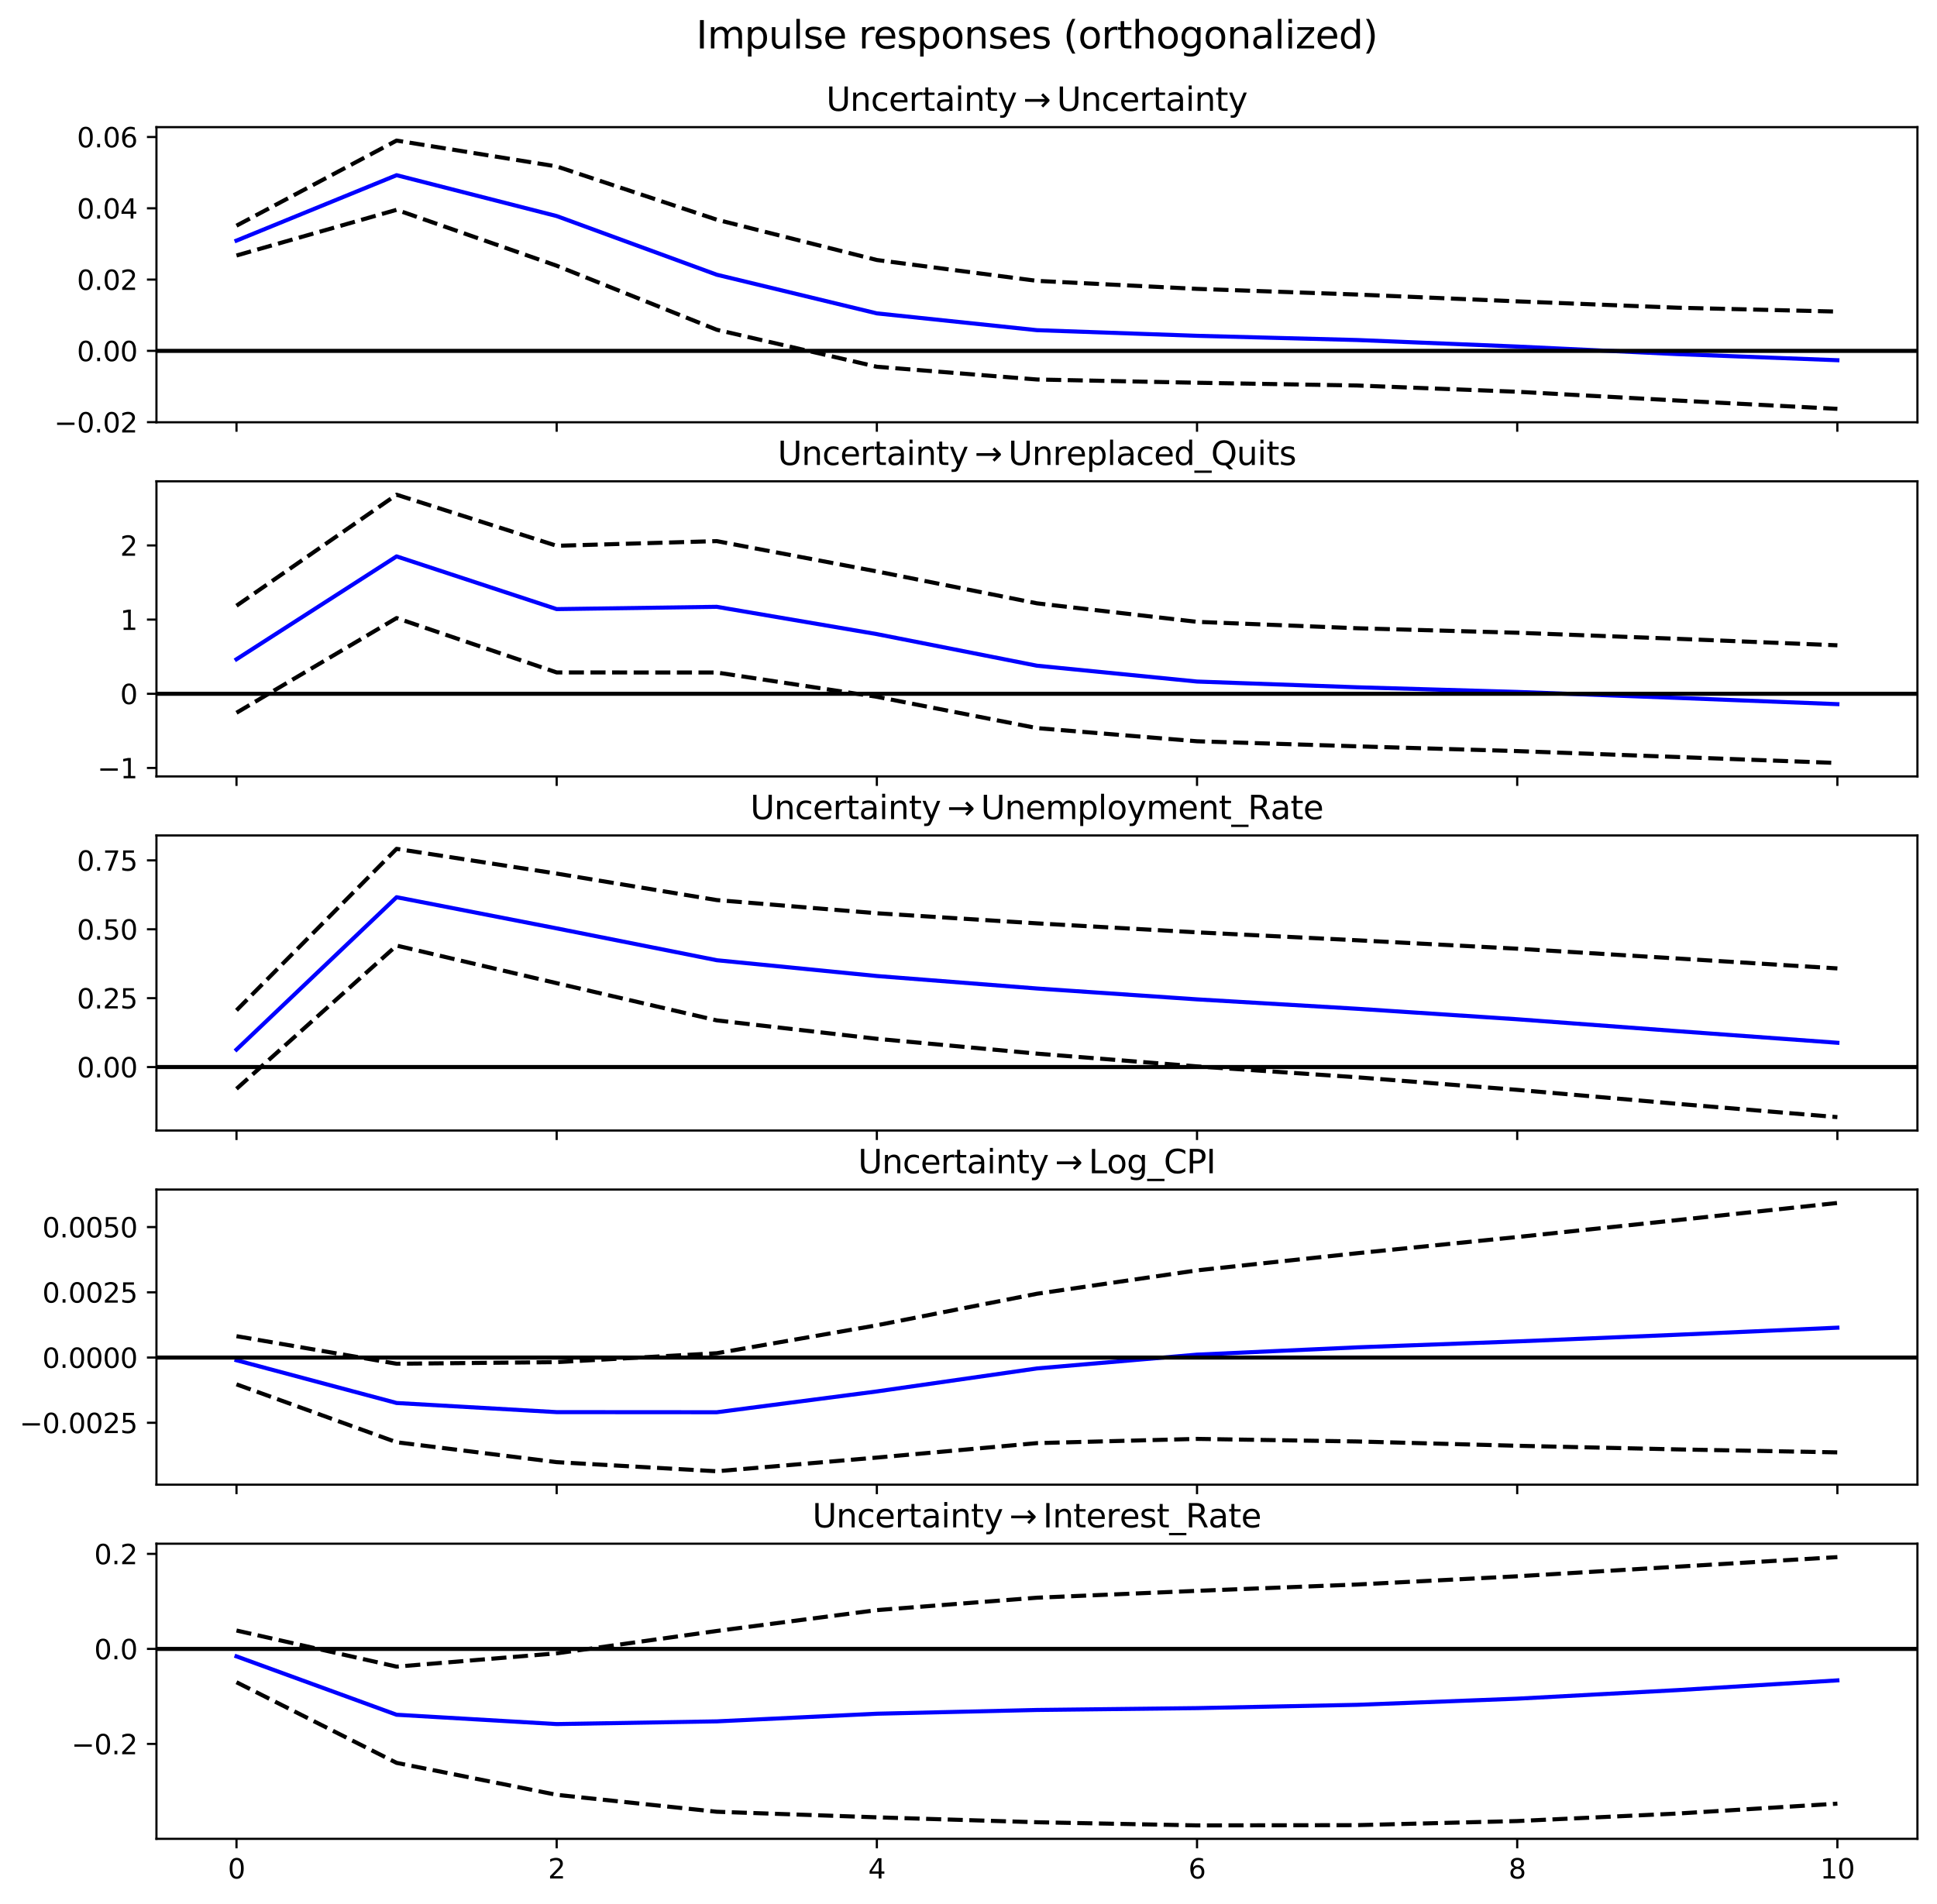 <?xml version="1.0" encoding="utf-8" standalone="no"?>
<!DOCTYPE svg PUBLIC "-//W3C//DTD SVG 1.1//EN"
  "http://www.w3.org/Graphics/SVG/1.1/DTD/svg11.dtd">
<svg xmlns:xlink="http://www.w3.org/1999/xlink" width="712.77pt" height="700.678pt" viewBox="0 0 712.77 700.678" xmlns="http://www.w3.org/2000/svg" version="1.1">
 <defs>
  <style type="text/css">*{stroke-linejoin: round; stroke-linecap: butt}</style>
 </defs>
 <g id="figure_1">
  <g id="patch_1">
   <path d="M 0 700.678 
L 712.77 700.678 
L 712.77 0 
L 0 0 
z
" style="fill: #ffffff"/>
  </g>
  <g id="axes_1">
   <g id="patch_2">
    <path d="M 57.57 155.421 
L 705.57 155.421 
L 705.57 46.8 
L 57.57 46.8 
z
" style="fill: #ffffff"/>
   </g>
   <g id="matplotlib.axis_1">
    <g id="xtick_1">
     <g id="line2d_1">
      <defs>
       <path id="m6af2c21876" d="M 0 0 
L 0 3.5 
" style="stroke: #000000; stroke-width: 0.8"/>
      </defs>
      <g>
       <use xlink:href="#m6af2c21876" x="87.025" y="155.421" style="stroke: #000000; stroke-width: 0.8"/>
      </g>
     </g>
    </g>
    <g id="xtick_2">
     <g id="line2d_2">
      <g>
       <use xlink:href="#m6af2c21876" x="204.843" y="155.421" style="stroke: #000000; stroke-width: 0.8"/>
      </g>
     </g>
    </g>
    <g id="xtick_3">
     <g id="line2d_3">
      <g>
       <use xlink:href="#m6af2c21876" x="322.661" y="155.421" style="stroke: #000000; stroke-width: 0.8"/>
      </g>
     </g>
    </g>
    <g id="xtick_4">
     <g id="line2d_4">
      <g>
       <use xlink:href="#m6af2c21876" x="440.479" y="155.421" style="stroke: #000000; stroke-width: 0.8"/>
      </g>
     </g>
    </g>
    <g id="xtick_5">
     <g id="line2d_5">
      <g>
       <use xlink:href="#m6af2c21876" x="558.298" y="155.421" style="stroke: #000000; stroke-width: 0.8"/>
      </g>
     </g>
    </g>
    <g id="xtick_6">
     <g id="line2d_6">
      <g>
       <use xlink:href="#m6af2c21876" x="676.116" y="155.421" style="stroke: #000000; stroke-width: 0.8"/>
      </g>
     </g>
    </g>
   </g>
   <g id="matplotlib.axis_2">
    <g id="ytick_1">
     <g id="line2d_7">
      <defs>
       <path id="m4b7096306b" d="M 0 0 
L -3.5 0 
" style="stroke: #000000; stroke-width: 0.8"/>
      </defs>
      <g>
       <use xlink:href="#m4b7096306b" x="57.57" y="155.378" style="stroke: #000000; stroke-width: 0.8"/>
      </g>
     </g>
     <g id="text_1">
      <!-- −0.02 -->
      <g transform="translate(19.925 159.177) scale(0.1 -0.1)">
       <defs>
        <path id="DejaVuSans-2212" d="M 678 2272 
L 4684 2272 
L 4684 1741 
L 678 1741 
L 678 2272 
z
" transform="scale(0.016)"/>
        <path id="DejaVuSans-30" d="M 2034 4250 
Q 1547 4250 1301 3770 
Q 1056 3291 1056 2328 
Q 1056 1369 1301 889 
Q 1547 409 2034 409 
Q 2525 409 2770 889 
Q 3016 1369 3016 2328 
Q 3016 3291 2770 3770 
Q 2525 4250 2034 4250 
z
M 2034 4750 
Q 2819 4750 3233 4129 
Q 3647 3509 3647 2328 
Q 3647 1150 3233 529 
Q 2819 -91 2034 -91 
Q 1250 -91 836 529 
Q 422 1150 422 2328 
Q 422 3509 836 4129 
Q 1250 4750 2034 4750 
z
" transform="scale(0.016)"/>
        <path id="DejaVuSans-2e" d="M 684 794 
L 1344 794 
L 1344 0 
L 684 0 
L 684 794 
z
" transform="scale(0.016)"/>
        <path id="DejaVuSans-32" d="M 1228 531 
L 3431 531 
L 3431 0 
L 469 0 
L 469 531 
Q 828 903 1448 1529 
Q 2069 2156 2228 2338 
Q 2531 2678 2651 2914 
Q 2772 3150 2772 3378 
Q 2772 3750 2511 3984 
Q 2250 4219 1831 4219 
Q 1534 4219 1204 4116 
Q 875 4013 500 3803 
L 500 4441 
Q 881 4594 1212 4672 
Q 1544 4750 1819 4750 
Q 2544 4750 2975 4387 
Q 3406 4025 3406 3419 
Q 3406 3131 3298 2873 
Q 3191 2616 2906 2266 
Q 2828 2175 2409 1742 
Q 1991 1309 1228 531 
z
" transform="scale(0.016)"/>
       </defs>
       <use xlink:href="#DejaVuSans-2212"/>
       <use xlink:href="#DejaVuSans-30" transform="translate(83.789 0)"/>
       <use xlink:href="#DejaVuSans-2e" transform="translate(147.412 0)"/>
       <use xlink:href="#DejaVuSans-30" transform="translate(179.199 0)"/>
       <use xlink:href="#DejaVuSans-32" transform="translate(242.822 0)"/>
      </g>
     </g>
    </g>
    <g id="ytick_2">
     <g id="line2d_8">
      <g>
       <use xlink:href="#m4b7096306b" x="57.57" y="129.14" style="stroke: #000000; stroke-width: 0.8"/>
      </g>
     </g>
     <g id="text_2">
      <!-- 0.00 -->
      <g transform="translate(28.305 132.939) scale(0.1 -0.1)">
       <use xlink:href="#DejaVuSans-30"/>
       <use xlink:href="#DejaVuSans-2e" transform="translate(63.623 0)"/>
       <use xlink:href="#DejaVuSans-30" transform="translate(95.41 0)"/>
       <use xlink:href="#DejaVuSans-30" transform="translate(159.033 0)"/>
      </g>
     </g>
    </g>
    <g id="ytick_3">
     <g id="line2d_9">
      <g>
       <use xlink:href="#m4b7096306b" x="57.57" y="102.903" style="stroke: #000000; stroke-width: 0.8"/>
      </g>
     </g>
     <g id="text_3">
      <!-- 0.02 -->
      <g transform="translate(28.305 106.702) scale(0.1 -0.1)">
       <use xlink:href="#DejaVuSans-30"/>
       <use xlink:href="#DejaVuSans-2e" transform="translate(63.623 0)"/>
       <use xlink:href="#DejaVuSans-30" transform="translate(95.41 0)"/>
       <use xlink:href="#DejaVuSans-32" transform="translate(159.033 0)"/>
      </g>
     </g>
    </g>
    <g id="ytick_4">
     <g id="line2d_10">
      <g>
       <use xlink:href="#m4b7096306b" x="57.57" y="76.665" style="stroke: #000000; stroke-width: 0.8"/>
      </g>
     </g>
     <g id="text_4">
      <!-- 0.04 -->
      <g transform="translate(28.305 80.464) scale(0.1 -0.1)">
       <defs>
        <path id="DejaVuSans-34" d="M 2419 4116 
L 825 1625 
L 2419 1625 
L 2419 4116 
z
M 2253 4666 
L 3047 4666 
L 3047 1625 
L 3713 1625 
L 3713 1100 
L 3047 1100 
L 3047 0 
L 2419 0 
L 2419 1100 
L 313 1100 
L 313 1709 
L 2253 4666 
z
" transform="scale(0.016)"/>
       </defs>
       <use xlink:href="#DejaVuSans-30"/>
       <use xlink:href="#DejaVuSans-2e" transform="translate(63.623 0)"/>
       <use xlink:href="#DejaVuSans-30" transform="translate(95.41 0)"/>
       <use xlink:href="#DejaVuSans-34" transform="translate(159.033 0)"/>
      </g>
     </g>
    </g>
    <g id="ytick_5">
     <g id="line2d_11">
      <g>
       <use xlink:href="#m4b7096306b" x="57.57" y="50.427" style="stroke: #000000; stroke-width: 0.8"/>
      </g>
     </g>
     <g id="text_5">
      <!-- 0.06 -->
      <g transform="translate(28.305 54.226) scale(0.1 -0.1)">
       <defs>
        <path id="DejaVuSans-36" d="M 2113 2584 
Q 1688 2584 1439 2293 
Q 1191 2003 1191 1497 
Q 1191 994 1439 701 
Q 1688 409 2113 409 
Q 2538 409 2786 701 
Q 3034 994 3034 1497 
Q 3034 2003 2786 2293 
Q 2538 2584 2113 2584 
z
M 3366 4563 
L 3366 3988 
Q 3128 4100 2886 4159 
Q 2644 4219 2406 4219 
Q 1781 4219 1451 3797 
Q 1122 3375 1075 2522 
Q 1259 2794 1537 2939 
Q 1816 3084 2150 3084 
Q 2853 3084 3261 2657 
Q 3669 2231 3669 1497 
Q 3669 778 3244 343 
Q 2819 -91 2113 -91 
Q 1303 -91 875 529 
Q 447 1150 447 2328 
Q 447 3434 972 4092 
Q 1497 4750 2381 4750 
Q 2619 4750 2861 4703 
Q 3103 4656 3366 4563 
z
" transform="scale(0.016)"/>
       </defs>
       <use xlink:href="#DejaVuSans-30"/>
       <use xlink:href="#DejaVuSans-2e" transform="translate(63.623 0)"/>
       <use xlink:href="#DejaVuSans-30" transform="translate(95.41 0)"/>
       <use xlink:href="#DejaVuSans-36" transform="translate(159.033 0)"/>
      </g>
     </g>
    </g>
   </g>
   <g id="line2d_12">
    <path d="M 87.025 88.555 
L 145.934 64.479 
L 204.843 79.526 
L 263.752 101.113 
L 322.661 115.344 
L 381.57 121.526 
L 440.479 123.6 
L 499.388 125.148 
L 558.298 127.553 
L 617.207 130.335 
L 676.116 132.584 
" clip-path="url(#p3219ab5804)" style="fill: none; stroke: #0000ff; stroke-width: 1.5; stroke-linecap: square"/>
   </g>
   <g id="line2d_13">
    <path d="M 87.025 94.044 
L 145.934 77.221 
L 204.843 97.8 
L 263.752 121.372 
L 322.661 134.989 
L 381.57 139.679 
L 440.479 140.879 
L 499.388 141.888 
L 558.298 144.19 
L 617.207 147.416 
L 676.116 150.483 
" clip-path="url(#p3219ab5804)" style="fill: none; stroke-dasharray: 5.55,2.4; stroke-dashoffset: 0; stroke: #000000; stroke-width: 1.5"/>
   </g>
   <g id="line2d_14">
    <path d="M 87.025 83.065 
L 145.934 51.737 
L 204.843 61.252 
L 263.752 80.853 
L 322.661 95.699 
L 381.57 103.374 
L 440.479 106.321 
L 499.388 108.407 
L 558.298 110.917 
L 617.207 113.254 
L 676.116 114.685 
" clip-path="url(#p3219ab5804)" style="fill: none; stroke-dasharray: 5.55,2.4; stroke-dashoffset: 0; stroke: #000000; stroke-width: 1.5"/>
   </g>
   <g id="line2d_15">
    <path d="M 57.57 129.14 
L 705.57 129.14 
" clip-path="url(#p3219ab5804)" style="fill: none; stroke: #000000; stroke-width: 1.5; stroke-linecap: square"/>
   </g>
   <g id="patch_3">
    <path d="M 57.57 155.421 
L 57.57 46.8 
" style="fill: none; stroke: #000000; stroke-width: 0.8; stroke-linejoin: miter; stroke-linecap: square"/>
   </g>
   <g id="patch_4">
    <path d="M 705.57 155.421 
L 705.57 46.8 
" style="fill: none; stroke: #000000; stroke-width: 0.8; stroke-linejoin: miter; stroke-linecap: square"/>
   </g>
   <g id="patch_5">
    <path d="M 57.57 155.421 
L 705.57 155.421 
" style="fill: none; stroke: #000000; stroke-width: 0.8; stroke-linejoin: miter; stroke-linecap: square"/>
   </g>
   <g id="patch_6">
    <path d="M 57.57 46.8 
L 705.57 46.8 
" style="fill: none; stroke: #000000; stroke-width: 0.8; stroke-linejoin: miter; stroke-linecap: square"/>
   </g>
   <g id="text_6">
    <!-- Uncertainty$\rightarrow$Uncertainty -->
    <g transform="translate(304.05 40.8) scale(0.12 -0.12)">
     <defs>
      <path id="DejaVuSans-55" d="M 556 4666 
L 1191 4666 
L 1191 1831 
Q 1191 1081 1462 751 
Q 1734 422 2344 422 
Q 2950 422 3222 751 
Q 3494 1081 3494 1831 
L 3494 4666 
L 4128 4666 
L 4128 1753 
Q 4128 841 3676 375 
Q 3225 -91 2344 -91 
Q 1459 -91 1007 375 
Q 556 841 556 1753 
L 556 4666 
z
" transform="scale(0.016)"/>
      <path id="DejaVuSans-6e" d="M 3513 2113 
L 3513 0 
L 2938 0 
L 2938 2094 
Q 2938 2591 2744 2837 
Q 2550 3084 2163 3084 
Q 1697 3084 1428 2787 
Q 1159 2491 1159 1978 
L 1159 0 
L 581 0 
L 581 3500 
L 1159 3500 
L 1159 2956 
Q 1366 3272 1645 3428 
Q 1925 3584 2291 3584 
Q 2894 3584 3203 3211 
Q 3513 2838 3513 2113 
z
" transform="scale(0.016)"/>
      <path id="DejaVuSans-63" d="M 3122 3366 
L 3122 2828 
Q 2878 2963 2633 3030 
Q 2388 3097 2138 3097 
Q 1578 3097 1268 2742 
Q 959 2388 959 1747 
Q 959 1106 1268 751 
Q 1578 397 2138 397 
Q 2388 397 2633 464 
Q 2878 531 3122 666 
L 3122 134 
Q 2881 22 2623 -34 
Q 2366 -91 2075 -91 
Q 1284 -91 818 406 
Q 353 903 353 1747 
Q 353 2603 823 3093 
Q 1294 3584 2113 3584 
Q 2378 3584 2631 3529 
Q 2884 3475 3122 3366 
z
" transform="scale(0.016)"/>
      <path id="DejaVuSans-65" d="M 3597 1894 
L 3597 1613 
L 953 1613 
Q 991 1019 1311 708 
Q 1631 397 2203 397 
Q 2534 397 2845 478 
Q 3156 559 3463 722 
L 3463 178 
Q 3153 47 2828 -22 
Q 2503 -91 2169 -91 
Q 1331 -91 842 396 
Q 353 884 353 1716 
Q 353 2575 817 3079 
Q 1281 3584 2069 3584 
Q 2775 3584 3186 3129 
Q 3597 2675 3597 1894 
z
M 3022 2063 
Q 3016 2534 2758 2815 
Q 2500 3097 2075 3097 
Q 1594 3097 1305 2825 
Q 1016 2553 972 2059 
L 3022 2063 
z
" transform="scale(0.016)"/>
      <path id="DejaVuSans-72" d="M 2631 2963 
Q 2534 3019 2420 3045 
Q 2306 3072 2169 3072 
Q 1681 3072 1420 2755 
Q 1159 2438 1159 1844 
L 1159 0 
L 581 0 
L 581 3500 
L 1159 3500 
L 1159 2956 
Q 1341 3275 1631 3429 
Q 1922 3584 2338 3584 
Q 2397 3584 2469 3576 
Q 2541 3569 2628 3553 
L 2631 2963 
z
" transform="scale(0.016)"/>
      <path id="DejaVuSans-74" d="M 1172 4494 
L 1172 3500 
L 2356 3500 
L 2356 3053 
L 1172 3053 
L 1172 1153 
Q 1172 725 1289 603 
Q 1406 481 1766 481 
L 2356 481 
L 2356 0 
L 1766 0 
Q 1100 0 847 248 
Q 594 497 594 1153 
L 594 3053 
L 172 3053 
L 172 3500 
L 594 3500 
L 594 4494 
L 1172 4494 
z
" transform="scale(0.016)"/>
      <path id="DejaVuSans-61" d="M 2194 1759 
Q 1497 1759 1228 1600 
Q 959 1441 959 1056 
Q 959 750 1161 570 
Q 1363 391 1709 391 
Q 2188 391 2477 730 
Q 2766 1069 2766 1631 
L 2766 1759 
L 2194 1759 
z
M 3341 1997 
L 3341 0 
L 2766 0 
L 2766 531 
Q 2569 213 2275 61 
Q 1981 -91 1556 -91 
Q 1019 -91 701 211 
Q 384 513 384 1019 
Q 384 1609 779 1909 
Q 1175 2209 1959 2209 
L 2766 2209 
L 2766 2266 
Q 2766 2663 2505 2880 
Q 2244 3097 1772 3097 
Q 1472 3097 1187 3025 
Q 903 2953 641 2809 
L 641 3341 
Q 956 3463 1253 3523 
Q 1550 3584 1831 3584 
Q 2591 3584 2966 3190 
Q 3341 2797 3341 1997 
z
" transform="scale(0.016)"/>
      <path id="DejaVuSans-69" d="M 603 3500 
L 1178 3500 
L 1178 0 
L 603 0 
L 603 3500 
z
M 603 4863 
L 1178 4863 
L 1178 4134 
L 603 4134 
L 603 4863 
z
" transform="scale(0.016)"/>
      <path id="DejaVuSans-79" d="M 2059 -325 
Q 1816 -950 1584 -1140 
Q 1353 -1331 966 -1331 
L 506 -1331 
L 506 -850 
L 844 -850 
Q 1081 -850 1212 -737 
Q 1344 -625 1503 -206 
L 1606 56 
L 191 3500 
L 800 3500 
L 1894 763 
L 2988 3500 
L 3597 3500 
L 2059 -325 
z
" transform="scale(0.016)"/>
      <path id="DejaVuSans-2192" d="M 5050 2147 
L 5050 1866 
L 3822 638 
L 3447 1013 
L 4175 1741 
L 366 1741 
L 366 2272 
L 4175 2272 
L 3447 3000 
L 3822 3375 
L 5050 2147 
z
" transform="scale(0.016)"/>
     </defs>
     <use xlink:href="#DejaVuSans-55" transform="translate(0 0.016)"/>
     <use xlink:href="#DejaVuSans-6e" transform="translate(73.193 0.016)"/>
     <use xlink:href="#DejaVuSans-63" transform="translate(136.572 0.016)"/>
     <use xlink:href="#DejaVuSans-65" transform="translate(191.553 0.016)"/>
     <use xlink:href="#DejaVuSans-72" transform="translate(253.076 0.016)"/>
     <use xlink:href="#DejaVuSans-74" transform="translate(294.189 0.016)"/>
     <use xlink:href="#DejaVuSans-61" transform="translate(333.398 0.016)"/>
     <use xlink:href="#DejaVuSans-69" transform="translate(394.678 0.016)"/>
     <use xlink:href="#DejaVuSans-6e" transform="translate(422.461 0.016)"/>
     <use xlink:href="#DejaVuSans-74" transform="translate(485.84 0.016)"/>
     <use xlink:href="#DejaVuSans-79" transform="translate(525.049 0.016)"/>
     <use xlink:href="#DejaVuSans-2192" transform="translate(603.711 0.016)"/>
     <use xlink:href="#DejaVuSans-55" transform="translate(706.982 0.016)"/>
     <use xlink:href="#DejaVuSans-6e" transform="translate(780.176 0.016)"/>
     <use xlink:href="#DejaVuSans-63" transform="translate(843.555 0.016)"/>
     <use xlink:href="#DejaVuSans-65" transform="translate(898.535 0.016)"/>
     <use xlink:href="#DejaVuSans-72" transform="translate(960.059 0.016)"/>
     <use xlink:href="#DejaVuSans-74" transform="translate(1001.172 0.016)"/>
     <use xlink:href="#DejaVuSans-61" transform="translate(1040.381 0.016)"/>
     <use xlink:href="#DejaVuSans-69" transform="translate(1101.66 0.016)"/>
     <use xlink:href="#DejaVuSans-6e" transform="translate(1129.443 0.016)"/>
     <use xlink:href="#DejaVuSans-74" transform="translate(1192.822 0.016)"/>
     <use xlink:href="#DejaVuSans-79" transform="translate(1232.031 0.016)"/>
    </g>
   </g>
  </g>
  <g id="axes_2">
   <g id="patch_7">
    <path d="M 57.57 285.766 
L 705.57 285.766 
L 705.57 177.145 
L 57.57 177.145 
z
" style="fill: #ffffff"/>
   </g>
   <g id="matplotlib.axis_3">
    <g id="xtick_7">
     <g id="line2d_16">
      <g>
       <use xlink:href="#m6af2c21876" x="87.025" y="285.766" style="stroke: #000000; stroke-width: 0.8"/>
      </g>
     </g>
    </g>
    <g id="xtick_8">
     <g id="line2d_17">
      <g>
       <use xlink:href="#m6af2c21876" x="204.843" y="285.766" style="stroke: #000000; stroke-width: 0.8"/>
      </g>
     </g>
    </g>
    <g id="xtick_9">
     <g id="line2d_18">
      <g>
       <use xlink:href="#m6af2c21876" x="322.661" y="285.766" style="stroke: #000000; stroke-width: 0.8"/>
      </g>
     </g>
    </g>
    <g id="xtick_10">
     <g id="line2d_19">
      <g>
       <use xlink:href="#m6af2c21876" x="440.479" y="285.766" style="stroke: #000000; stroke-width: 0.8"/>
      </g>
     </g>
    </g>
    <g id="xtick_11">
     <g id="line2d_20">
      <g>
       <use xlink:href="#m6af2c21876" x="558.298" y="285.766" style="stroke: #000000; stroke-width: 0.8"/>
      </g>
     </g>
    </g>
    <g id="xtick_12">
     <g id="line2d_21">
      <g>
       <use xlink:href="#m6af2c21876" x="676.116" y="285.766" style="stroke: #000000; stroke-width: 0.8"/>
      </g>
     </g>
    </g>
   </g>
   <g id="matplotlib.axis_4">
    <g id="ytick_6">
     <g id="line2d_22">
      <g>
       <use xlink:href="#m4b7096306b" x="57.57" y="282.652" style="stroke: #000000; stroke-width: 0.8"/>
      </g>
     </g>
     <g id="text_7">
      <!-- −1 -->
      <g transform="translate(35.828 286.452) scale(0.1 -0.1)">
       <defs>
        <path id="DejaVuSans-31" d="M 794 531 
L 1825 531 
L 1825 4091 
L 703 3866 
L 703 4441 
L 1819 4666 
L 2450 4666 
L 2450 531 
L 3481 531 
L 3481 0 
L 794 0 
L 794 531 
z
" transform="scale(0.016)"/>
       </defs>
       <use xlink:href="#DejaVuSans-2212"/>
       <use xlink:href="#DejaVuSans-31" transform="translate(83.789 0)"/>
      </g>
     </g>
    </g>
    <g id="ytick_7">
     <g id="line2d_23">
      <g>
       <use xlink:href="#m4b7096306b" x="57.57" y="255.354" style="stroke: #000000; stroke-width: 0.8"/>
      </g>
     </g>
     <g id="text_8">
      <!-- 0 -->
      <g transform="translate(44.208 259.153) scale(0.1 -0.1)">
       <use xlink:href="#DejaVuSans-30"/>
      </g>
     </g>
    </g>
    <g id="ytick_8">
     <g id="line2d_24">
      <g>
       <use xlink:href="#m4b7096306b" x="57.57" y="228.056" style="stroke: #000000; stroke-width: 0.8"/>
      </g>
     </g>
     <g id="text_9">
      <!-- 1 -->
      <g transform="translate(44.208 231.855) scale(0.1 -0.1)">
       <use xlink:href="#DejaVuSans-31"/>
      </g>
     </g>
    </g>
    <g id="ytick_9">
     <g id="line2d_25">
      <g>
       <use xlink:href="#m4b7096306b" x="57.57" y="200.758" style="stroke: #000000; stroke-width: 0.8"/>
      </g>
     </g>
     <g id="text_10">
      <!-- 2 -->
      <g transform="translate(44.208 204.557) scale(0.1 -0.1)">
       <use xlink:href="#DejaVuSans-32"/>
      </g>
     </g>
    </g>
   </g>
   <g id="line2d_26">
    <path d="M 87.025 242.65 
L 145.934 204.785 
L 204.843 224.192 
L 263.752 223.347 
L 322.661 233.394 
L 381.57 245.025 
L 440.479 250.853 
L 499.388 252.964 
L 558.298 254.67 
L 617.207 256.871 
L 676.116 259.171 
" clip-path="url(#p8b8067c16f)" style="fill: none; stroke: #0000ff; stroke-width: 1.5; stroke-linecap: square"/>
   </g>
   <g id="line2d_27">
    <path d="M 87.025 262.35 
L 145.934 227.487 
L 204.843 247.499 
L 263.752 247.528 
L 322.661 256.468 
L 381.57 267.987 
L 440.479 272.832 
L 499.388 274.695 
L 558.298 276.448 
L 617.207 278.624 
L 676.116 280.828 
" clip-path="url(#p8b8067c16f)" style="fill: none; stroke-dasharray: 5.55,2.4; stroke-dashoffset: 0; stroke: #000000; stroke-width: 1.5"/>
   </g>
   <g id="line2d_28">
    <path d="M 87.025 222.949 
L 145.934 182.082 
L 204.843 200.886 
L 263.752 199.166 
L 322.661 210.32 
L 381.57 222.062 
L 440.479 228.874 
L 499.388 231.233 
L 558.298 232.891 
L 617.207 235.118 
L 676.116 237.513 
" clip-path="url(#p8b8067c16f)" style="fill: none; stroke-dasharray: 5.55,2.4; stroke-dashoffset: 0; stroke: #000000; stroke-width: 1.5"/>
   </g>
   <g id="line2d_29">
    <path d="M 57.57 255.354 
L 705.57 255.354 
" clip-path="url(#p8b8067c16f)" style="fill: none; stroke: #000000; stroke-width: 1.5; stroke-linecap: square"/>
   </g>
   <g id="patch_8">
    <path d="M 57.57 285.766 
L 57.57 177.145 
" style="fill: none; stroke: #000000; stroke-width: 0.8; stroke-linejoin: miter; stroke-linecap: square"/>
   </g>
   <g id="patch_9">
    <path d="M 705.57 285.766 
L 705.57 177.145 
" style="fill: none; stroke: #000000; stroke-width: 0.8; stroke-linejoin: miter; stroke-linecap: square"/>
   </g>
   <g id="patch_10">
    <path d="M 57.57 285.766 
L 705.57 285.766 
" style="fill: none; stroke: #000000; stroke-width: 0.8; stroke-linejoin: miter; stroke-linecap: square"/>
   </g>
   <g id="patch_11">
    <path d="M 57.57 177.145 
L 705.57 177.145 
" style="fill: none; stroke: #000000; stroke-width: 0.8; stroke-linejoin: miter; stroke-linecap: square"/>
   </g>
   <g id="text_11">
    <!-- Uncertainty$\rightarrow$Unreplaced_Quits -->
    <g transform="translate(286.17 171.145) scale(0.12 -0.12)">
     <defs>
      <path id="DejaVuSans-70" d="M 1159 525 
L 1159 -1331 
L 581 -1331 
L 581 3500 
L 1159 3500 
L 1159 2969 
Q 1341 3281 1617 3432 
Q 1894 3584 2278 3584 
Q 2916 3584 3314 3078 
Q 3713 2572 3713 1747 
Q 3713 922 3314 415 
Q 2916 -91 2278 -91 
Q 1894 -91 1617 61 
Q 1341 213 1159 525 
z
M 3116 1747 
Q 3116 2381 2855 2742 
Q 2594 3103 2138 3103 
Q 1681 3103 1420 2742 
Q 1159 2381 1159 1747 
Q 1159 1113 1420 752 
Q 1681 391 2138 391 
Q 2594 391 2855 752 
Q 3116 1113 3116 1747 
z
" transform="scale(0.016)"/>
      <path id="DejaVuSans-6c" d="M 603 4863 
L 1178 4863 
L 1178 0 
L 603 0 
L 603 4863 
z
" transform="scale(0.016)"/>
      <path id="DejaVuSans-64" d="M 2906 2969 
L 2906 4863 
L 3481 4863 
L 3481 0 
L 2906 0 
L 2906 525 
Q 2725 213 2448 61 
Q 2172 -91 1784 -91 
Q 1150 -91 751 415 
Q 353 922 353 1747 
Q 353 2572 751 3078 
Q 1150 3584 1784 3584 
Q 2172 3584 2448 3432 
Q 2725 3281 2906 2969 
z
M 947 1747 
Q 947 1113 1208 752 
Q 1469 391 1925 391 
Q 2381 391 2643 752 
Q 2906 1113 2906 1747 
Q 2906 2381 2643 2742 
Q 2381 3103 1925 3103 
Q 1469 3103 1208 2742 
Q 947 2381 947 1747 
z
" transform="scale(0.016)"/>
      <path id="DejaVuSans-5f" d="M 3263 -1063 
L 3263 -1509 
L -63 -1509 
L -63 -1063 
L 3263 -1063 
z
" transform="scale(0.016)"/>
      <path id="DejaVuSans-51" d="M 2522 4238 
Q 1834 4238 1429 3725 
Q 1025 3213 1025 2328 
Q 1025 1447 1429 934 
Q 1834 422 2522 422 
Q 3209 422 3611 934 
Q 4013 1447 4013 2328 
Q 4013 3213 3611 3725 
Q 3209 4238 2522 4238 
z
M 3406 84 
L 4238 -825 
L 3475 -825 
L 2784 -78 
Q 2681 -84 2626 -87 
Q 2572 -91 2522 -91 
Q 1538 -91 948 567 
Q 359 1225 359 2328 
Q 359 3434 948 4092 
Q 1538 4750 2522 4750 
Q 3503 4750 4090 4092 
Q 4678 3434 4678 2328 
Q 4678 1516 4351 937 
Q 4025 359 3406 84 
z
" transform="scale(0.016)"/>
      <path id="DejaVuSans-75" d="M 544 1381 
L 544 3500 
L 1119 3500 
L 1119 1403 
Q 1119 906 1312 657 
Q 1506 409 1894 409 
Q 2359 409 2629 706 
Q 2900 1003 2900 1516 
L 2900 3500 
L 3475 3500 
L 3475 0 
L 2900 0 
L 2900 538 
Q 2691 219 2414 64 
Q 2138 -91 1772 -91 
Q 1169 -91 856 284 
Q 544 659 544 1381 
z
M 1991 3584 
L 1991 3584 
z
" transform="scale(0.016)"/>
      <path id="DejaVuSans-73" d="M 2834 3397 
L 2834 2853 
Q 2591 2978 2328 3040 
Q 2066 3103 1784 3103 
Q 1356 3103 1142 2972 
Q 928 2841 928 2578 
Q 928 2378 1081 2264 
Q 1234 2150 1697 2047 
L 1894 2003 
Q 2506 1872 2764 1633 
Q 3022 1394 3022 966 
Q 3022 478 2636 193 
Q 2250 -91 1575 -91 
Q 1294 -91 989 -36 
Q 684 19 347 128 
L 347 722 
Q 666 556 975 473 
Q 1284 391 1588 391 
Q 1994 391 2212 530 
Q 2431 669 2431 922 
Q 2431 1156 2273 1281 
Q 2116 1406 1581 1522 
L 1381 1569 
Q 847 1681 609 1914 
Q 372 2147 372 2553 
Q 372 3047 722 3315 
Q 1072 3584 1716 3584 
Q 2034 3584 2315 3537 
Q 2597 3491 2834 3397 
z
" transform="scale(0.016)"/>
     </defs>
     <use xlink:href="#DejaVuSans-55" transform="translate(0 0.016)"/>
     <use xlink:href="#DejaVuSans-6e" transform="translate(73.193 0.016)"/>
     <use xlink:href="#DejaVuSans-63" transform="translate(136.572 0.016)"/>
     <use xlink:href="#DejaVuSans-65" transform="translate(191.553 0.016)"/>
     <use xlink:href="#DejaVuSans-72" transform="translate(253.076 0.016)"/>
     <use xlink:href="#DejaVuSans-74" transform="translate(294.189 0.016)"/>
     <use xlink:href="#DejaVuSans-61" transform="translate(333.398 0.016)"/>
     <use xlink:href="#DejaVuSans-69" transform="translate(394.678 0.016)"/>
     <use xlink:href="#DejaVuSans-6e" transform="translate(422.461 0.016)"/>
     <use xlink:href="#DejaVuSans-74" transform="translate(485.84 0.016)"/>
     <use xlink:href="#DejaVuSans-79" transform="translate(525.049 0.016)"/>
     <use xlink:href="#DejaVuSans-2192" transform="translate(603.711 0.016)"/>
     <use xlink:href="#DejaVuSans-55" transform="translate(706.982 0.016)"/>
     <use xlink:href="#DejaVuSans-6e" transform="translate(780.176 0.016)"/>
     <use xlink:href="#DejaVuSans-72" transform="translate(843.555 0.016)"/>
     <use xlink:href="#DejaVuSans-65" transform="translate(884.668 0.016)"/>
     <use xlink:href="#DejaVuSans-70" transform="translate(946.191 0.016)"/>
     <use xlink:href="#DejaVuSans-6c" transform="translate(1009.668 0.016)"/>
     <use xlink:href="#DejaVuSans-61" transform="translate(1037.451 0.016)"/>
     <use xlink:href="#DejaVuSans-63" transform="translate(1098.73 0.016)"/>
     <use xlink:href="#DejaVuSans-65" transform="translate(1153.711 0.016)"/>
     <use xlink:href="#DejaVuSans-64" transform="translate(1215.234 0.016)"/>
     <use xlink:href="#DejaVuSans-5f" transform="translate(1278.711 0.016)"/>
     <use xlink:href="#DejaVuSans-51" transform="translate(1328.711 0.016)"/>
     <use xlink:href="#DejaVuSans-75" transform="translate(1407.422 0.016)"/>
     <use xlink:href="#DejaVuSans-69" transform="translate(1470.801 0.016)"/>
     <use xlink:href="#DejaVuSans-74" transform="translate(1498.584 0.016)"/>
     <use xlink:href="#DejaVuSans-73" transform="translate(1537.793 0.016)"/>
    </g>
   </g>
  </g>
  <g id="axes_3">
   <g id="patch_12">
    <path d="M 57.57 416.11 
L 705.57 416.11 
L 705.57 307.49 
L 57.57 307.49 
z
" style="fill: #ffffff"/>
   </g>
   <g id="matplotlib.axis_5">
    <g id="xtick_13">
     <g id="line2d_30">
      <g>
       <use xlink:href="#m6af2c21876" x="87.025" y="416.11" style="stroke: #000000; stroke-width: 0.8"/>
      </g>
     </g>
    </g>
    <g id="xtick_14">
     <g id="line2d_31">
      <g>
       <use xlink:href="#m6af2c21876" x="204.843" y="416.11" style="stroke: #000000; stroke-width: 0.8"/>
      </g>
     </g>
    </g>
    <g id="xtick_15">
     <g id="line2d_32">
      <g>
       <use xlink:href="#m6af2c21876" x="322.661" y="416.11" style="stroke: #000000; stroke-width: 0.8"/>
      </g>
     </g>
    </g>
    <g id="xtick_16">
     <g id="line2d_33">
      <g>
       <use xlink:href="#m6af2c21876" x="440.479" y="416.11" style="stroke: #000000; stroke-width: 0.8"/>
      </g>
     </g>
    </g>
    <g id="xtick_17">
     <g id="line2d_34">
      <g>
       <use xlink:href="#m6af2c21876" x="558.298" y="416.11" style="stroke: #000000; stroke-width: 0.8"/>
      </g>
     </g>
    </g>
    <g id="xtick_18">
     <g id="line2d_35">
      <g>
       <use xlink:href="#m6af2c21876" x="676.116" y="416.11" style="stroke: #000000; stroke-width: 0.8"/>
      </g>
     </g>
    </g>
   </g>
   <g id="matplotlib.axis_6">
    <g id="ytick_10">
     <g id="line2d_36">
      <g>
       <use xlink:href="#m4b7096306b" x="57.57" y="392.74" style="stroke: #000000; stroke-width: 0.8"/>
      </g>
     </g>
     <g id="text_12">
      <!-- 0.00 -->
      <g transform="translate(28.305 396.539) scale(0.1 -0.1)">
       <use xlink:href="#DejaVuSans-30"/>
       <use xlink:href="#DejaVuSans-2e" transform="translate(63.623 0)"/>
       <use xlink:href="#DejaVuSans-30" transform="translate(95.41 0)"/>
       <use xlink:href="#DejaVuSans-30" transform="translate(159.033 0)"/>
      </g>
     </g>
    </g>
    <g id="ytick_11">
     <g id="line2d_37">
      <g>
       <use xlink:href="#m4b7096306b" x="57.57" y="367.383" style="stroke: #000000; stroke-width: 0.8"/>
      </g>
     </g>
     <g id="text_13">
      <!-- 0.25 -->
      <g transform="translate(28.305 371.182) scale(0.1 -0.1)">
       <defs>
        <path id="DejaVuSans-35" d="M 691 4666 
L 3169 4666 
L 3169 4134 
L 1269 4134 
L 1269 2991 
Q 1406 3038 1543 3061 
Q 1681 3084 1819 3084 
Q 2600 3084 3056 2656 
Q 3513 2228 3513 1497 
Q 3513 744 3044 326 
Q 2575 -91 1722 -91 
Q 1428 -91 1123 -41 
Q 819 9 494 109 
L 494 744 
Q 775 591 1075 516 
Q 1375 441 1709 441 
Q 2250 441 2565 725 
Q 2881 1009 2881 1497 
Q 2881 1984 2565 2268 
Q 2250 2553 1709 2553 
Q 1456 2553 1204 2497 
Q 953 2441 691 2322 
L 691 4666 
z
" transform="scale(0.016)"/>
       </defs>
       <use xlink:href="#DejaVuSans-30"/>
       <use xlink:href="#DejaVuSans-2e" transform="translate(63.623 0)"/>
       <use xlink:href="#DejaVuSans-32" transform="translate(95.41 0)"/>
       <use xlink:href="#DejaVuSans-35" transform="translate(159.033 0)"/>
      </g>
     </g>
    </g>
    <g id="ytick_12">
     <g id="line2d_38">
      <g>
       <use xlink:href="#m4b7096306b" x="57.57" y="342.026" style="stroke: #000000; stroke-width: 0.8"/>
      </g>
     </g>
     <g id="text_14">
      <!-- 0.50 -->
      <g transform="translate(28.305 345.825) scale(0.1 -0.1)">
       <use xlink:href="#DejaVuSans-30"/>
       <use xlink:href="#DejaVuSans-2e" transform="translate(63.623 0)"/>
       <use xlink:href="#DejaVuSans-35" transform="translate(95.41 0)"/>
       <use xlink:href="#DejaVuSans-30" transform="translate(159.033 0)"/>
      </g>
     </g>
    </g>
    <g id="ytick_13">
     <g id="line2d_39">
      <g>
       <use xlink:href="#m4b7096306b" x="57.57" y="316.669" style="stroke: #000000; stroke-width: 0.8"/>
      </g>
     </g>
     <g id="text_15">
      <!-- 0.75 -->
      <g transform="translate(28.305 320.468) scale(0.1 -0.1)">
       <defs>
        <path id="DejaVuSans-37" d="M 525 4666 
L 3525 4666 
L 3525 4397 
L 1831 0 
L 1172 0 
L 2766 4134 
L 525 4134 
L 525 4666 
z
" transform="scale(0.016)"/>
       </defs>
       <use xlink:href="#DejaVuSans-30"/>
       <use xlink:href="#DejaVuSans-2e" transform="translate(63.623 0)"/>
       <use xlink:href="#DejaVuSans-37" transform="translate(95.41 0)"/>
       <use xlink:href="#DejaVuSans-35" transform="translate(159.033 0)"/>
      </g>
     </g>
    </g>
   </g>
   <g id="line2d_40">
    <path d="M 87.025 386.314 
L 145.934 330.23 
L 204.843 341.702 
L 263.752 353.426 
L 322.661 359.239 
L 381.57 363.83 
L 440.479 367.83 
L 499.388 371.293 
L 558.298 375.155 
L 617.207 379.527 
L 676.116 383.807 
" clip-path="url(#pc8d047721c)" style="fill: none; stroke: #0000ff; stroke-width: 1.5; stroke-linecap: square"/>
   </g>
   <g id="line2d_41">
    <path d="M 87.025 400.766 
L 145.934 348.032 
L 204.843 361.871 
L 263.752 375.568 
L 322.661 382.346 
L 381.57 387.806 
L 440.479 392.498 
L 499.388 396.507 
L 558.298 401.131 
L 617.207 406.276 
L 676.116 411.173 
" clip-path="url(#pc8d047721c)" style="fill: none; stroke-dasharray: 5.55,2.4; stroke-dashoffset: 0; stroke: #000000; stroke-width: 1.5"/>
   </g>
   <g id="line2d_42">
    <path d="M 87.025 371.862 
L 145.934 312.427 
L 204.843 321.534 
L 263.752 331.284 
L 322.661 336.133 
L 381.57 339.854 
L 440.479 343.161 
L 499.388 346.079 
L 558.298 349.18 
L 617.207 352.779 
L 676.116 356.44 
" clip-path="url(#pc8d047721c)" style="fill: none; stroke-dasharray: 5.55,2.4; stroke-dashoffset: 0; stroke: #000000; stroke-width: 1.5"/>
   </g>
   <g id="line2d_43">
    <path d="M 57.57 392.74 
L 705.57 392.74 
" clip-path="url(#pc8d047721c)" style="fill: none; stroke: #000000; stroke-width: 1.5; stroke-linecap: square"/>
   </g>
   <g id="patch_13">
    <path d="M 57.57 416.11 
L 57.57 307.49 
" style="fill: none; stroke: #000000; stroke-width: 0.8; stroke-linejoin: miter; stroke-linecap: square"/>
   </g>
   <g id="patch_14">
    <path d="M 705.57 416.11 
L 705.57 307.49 
" style="fill: none; stroke: #000000; stroke-width: 0.8; stroke-linejoin: miter; stroke-linecap: square"/>
   </g>
   <g id="patch_15">
    <path d="M 57.57 416.11 
L 705.57 416.11 
" style="fill: none; stroke: #000000; stroke-width: 0.8; stroke-linejoin: miter; stroke-linecap: square"/>
   </g>
   <g id="patch_16">
    <path d="M 57.57 307.49 
L 705.57 307.49 
" style="fill: none; stroke: #000000; stroke-width: 0.8; stroke-linejoin: miter; stroke-linecap: square"/>
   </g>
   <g id="text_16">
    <!-- Uncertainty$\rightarrow$Unemployment_Rate -->
    <g transform="translate(276.09 301.49) scale(0.12 -0.12)">
     <defs>
      <path id="DejaVuSans-6d" d="M 3328 2828 
Q 3544 3216 3844 3400 
Q 4144 3584 4550 3584 
Q 5097 3584 5394 3201 
Q 5691 2819 5691 2113 
L 5691 0 
L 5113 0 
L 5113 2094 
Q 5113 2597 4934 2840 
Q 4756 3084 4391 3084 
Q 3944 3084 3684 2787 
Q 3425 2491 3425 1978 
L 3425 0 
L 2847 0 
L 2847 2094 
Q 2847 2600 2669 2842 
Q 2491 3084 2119 3084 
Q 1678 3084 1418 2786 
Q 1159 2488 1159 1978 
L 1159 0 
L 581 0 
L 581 3500 
L 1159 3500 
L 1159 2956 
Q 1356 3278 1631 3431 
Q 1906 3584 2284 3584 
Q 2666 3584 2933 3390 
Q 3200 3197 3328 2828 
z
" transform="scale(0.016)"/>
      <path id="DejaVuSans-6f" d="M 1959 3097 
Q 1497 3097 1228 2736 
Q 959 2375 959 1747 
Q 959 1119 1226 758 
Q 1494 397 1959 397 
Q 2419 397 2687 759 
Q 2956 1122 2956 1747 
Q 2956 2369 2687 2733 
Q 2419 3097 1959 3097 
z
M 1959 3584 
Q 2709 3584 3137 3096 
Q 3566 2609 3566 1747 
Q 3566 888 3137 398 
Q 2709 -91 1959 -91 
Q 1206 -91 779 398 
Q 353 888 353 1747 
Q 353 2609 779 3096 
Q 1206 3584 1959 3584 
z
" transform="scale(0.016)"/>
      <path id="DejaVuSans-52" d="M 2841 2188 
Q 3044 2119 3236 1894 
Q 3428 1669 3622 1275 
L 4263 0 
L 3584 0 
L 2988 1197 
Q 2756 1666 2539 1819 
Q 2322 1972 1947 1972 
L 1259 1972 
L 1259 0 
L 628 0 
L 628 4666 
L 2053 4666 
Q 2853 4666 3247 4331 
Q 3641 3997 3641 3322 
Q 3641 2881 3436 2590 
Q 3231 2300 2841 2188 
z
M 1259 4147 
L 1259 2491 
L 2053 2491 
Q 2509 2491 2742 2702 
Q 2975 2913 2975 3322 
Q 2975 3731 2742 3939 
Q 2509 4147 2053 4147 
L 1259 4147 
z
" transform="scale(0.016)"/>
     </defs>
     <use xlink:href="#DejaVuSans-55" transform="translate(0 0.016)"/>
     <use xlink:href="#DejaVuSans-6e" transform="translate(73.193 0.016)"/>
     <use xlink:href="#DejaVuSans-63" transform="translate(136.572 0.016)"/>
     <use xlink:href="#DejaVuSans-65" transform="translate(191.553 0.016)"/>
     <use xlink:href="#DejaVuSans-72" transform="translate(253.076 0.016)"/>
     <use xlink:href="#DejaVuSans-74" transform="translate(294.189 0.016)"/>
     <use xlink:href="#DejaVuSans-61" transform="translate(333.398 0.016)"/>
     <use xlink:href="#DejaVuSans-69" transform="translate(394.678 0.016)"/>
     <use xlink:href="#DejaVuSans-6e" transform="translate(422.461 0.016)"/>
     <use xlink:href="#DejaVuSans-74" transform="translate(485.84 0.016)"/>
     <use xlink:href="#DejaVuSans-79" transform="translate(525.049 0.016)"/>
     <use xlink:href="#DejaVuSans-2192" transform="translate(603.711 0.016)"/>
     <use xlink:href="#DejaVuSans-55" transform="translate(706.982 0.016)"/>
     <use xlink:href="#DejaVuSans-6e" transform="translate(780.176 0.016)"/>
     <use xlink:href="#DejaVuSans-65" transform="translate(843.555 0.016)"/>
     <use xlink:href="#DejaVuSans-6d" transform="translate(905.078 0.016)"/>
     <use xlink:href="#DejaVuSans-70" transform="translate(1002.49 0.016)"/>
     <use xlink:href="#DejaVuSans-6c" transform="translate(1065.967 0.016)"/>
     <use xlink:href="#DejaVuSans-6f" transform="translate(1093.75 0.016)"/>
     <use xlink:href="#DejaVuSans-79" transform="translate(1154.932 0.016)"/>
     <use xlink:href="#DejaVuSans-6d" transform="translate(1214.111 0.016)"/>
     <use xlink:href="#DejaVuSans-65" transform="translate(1311.523 0.016)"/>
     <use xlink:href="#DejaVuSans-6e" transform="translate(1373.047 0.016)"/>
     <use xlink:href="#DejaVuSans-74" transform="translate(1436.426 0.016)"/>
     <use xlink:href="#DejaVuSans-5f" transform="translate(1475.635 0.016)"/>
     <use xlink:href="#DejaVuSans-52" transform="translate(1525.635 0.016)"/>
     <use xlink:href="#DejaVuSans-61" transform="translate(1595.117 0.016)"/>
     <use xlink:href="#DejaVuSans-74" transform="translate(1656.396 0.016)"/>
     <use xlink:href="#DejaVuSans-65" transform="translate(1695.605 0.016)"/>
    </g>
   </g>
  </g>
  <g id="axes_4">
   <g id="patch_17">
    <path d="M 57.57 546.455 
L 705.57 546.455 
L 705.57 437.834 
L 57.57 437.834 
z
" style="fill: #ffffff"/>
   </g>
   <g id="matplotlib.axis_7">
    <g id="xtick_19">
     <g id="line2d_44">
      <g>
       <use xlink:href="#m6af2c21876" x="87.025" y="546.455" style="stroke: #000000; stroke-width: 0.8"/>
      </g>
     </g>
    </g>
    <g id="xtick_20">
     <g id="line2d_45">
      <g>
       <use xlink:href="#m6af2c21876" x="204.843" y="546.455" style="stroke: #000000; stroke-width: 0.8"/>
      </g>
     </g>
    </g>
    <g id="xtick_21">
     <g id="line2d_46">
      <g>
       <use xlink:href="#m6af2c21876" x="322.661" y="546.455" style="stroke: #000000; stroke-width: 0.8"/>
      </g>
     </g>
    </g>
    <g id="xtick_22">
     <g id="line2d_47">
      <g>
       <use xlink:href="#m6af2c21876" x="440.479" y="546.455" style="stroke: #000000; stroke-width: 0.8"/>
      </g>
     </g>
    </g>
    <g id="xtick_23">
     <g id="line2d_48">
      <g>
       <use xlink:href="#m6af2c21876" x="558.298" y="546.455" style="stroke: #000000; stroke-width: 0.8"/>
      </g>
     </g>
    </g>
    <g id="xtick_24">
     <g id="line2d_49">
      <g>
       <use xlink:href="#m6af2c21876" x="676.116" y="546.455" style="stroke: #000000; stroke-width: 0.8"/>
      </g>
     </g>
    </g>
   </g>
   <g id="matplotlib.axis_8">
    <g id="ytick_14">
     <g id="line2d_50">
      <g>
       <use xlink:href="#m4b7096306b" x="57.57" y="523.677" style="stroke: #000000; stroke-width: 0.8"/>
      </g>
     </g>
     <g id="text_17">
      <!-- −0.0025 -->
      <g transform="translate(7.2 527.476) scale(0.1 -0.1)">
       <use xlink:href="#DejaVuSans-2212"/>
       <use xlink:href="#DejaVuSans-30" transform="translate(83.789 0)"/>
       <use xlink:href="#DejaVuSans-2e" transform="translate(147.412 0)"/>
       <use xlink:href="#DejaVuSans-30" transform="translate(179.199 0)"/>
       <use xlink:href="#DejaVuSans-30" transform="translate(242.822 0)"/>
       <use xlink:href="#DejaVuSans-32" transform="translate(306.445 0)"/>
       <use xlink:href="#DejaVuSans-35" transform="translate(370.068 0)"/>
      </g>
     </g>
    </g>
    <g id="ytick_15">
     <g id="line2d_51">
      <g>
       <use xlink:href="#m4b7096306b" x="57.57" y="499.665" style="stroke: #000000; stroke-width: 0.8"/>
      </g>
     </g>
     <g id="text_18">
      <!-- 0.0000 -->
      <g transform="translate(15.58 503.464) scale(0.1 -0.1)">
       <use xlink:href="#DejaVuSans-30"/>
       <use xlink:href="#DejaVuSans-2e" transform="translate(63.623 0)"/>
       <use xlink:href="#DejaVuSans-30" transform="translate(95.41 0)"/>
       <use xlink:href="#DejaVuSans-30" transform="translate(159.033 0)"/>
       <use xlink:href="#DejaVuSans-30" transform="translate(222.656 0)"/>
       <use xlink:href="#DejaVuSans-30" transform="translate(286.279 0)"/>
      </g>
     </g>
    </g>
    <g id="ytick_16">
     <g id="line2d_52">
      <g>
       <use xlink:href="#m4b7096306b" x="57.57" y="475.652" style="stroke: #000000; stroke-width: 0.8"/>
      </g>
     </g>
     <g id="text_19">
      <!-- 0.0025 -->
      <g transform="translate(15.58 479.451) scale(0.1 -0.1)">
       <use xlink:href="#DejaVuSans-30"/>
       <use xlink:href="#DejaVuSans-2e" transform="translate(63.623 0)"/>
       <use xlink:href="#DejaVuSans-30" transform="translate(95.41 0)"/>
       <use xlink:href="#DejaVuSans-30" transform="translate(159.033 0)"/>
       <use xlink:href="#DejaVuSans-32" transform="translate(222.656 0)"/>
       <use xlink:href="#DejaVuSans-35" transform="translate(286.279 0)"/>
      </g>
     </g>
    </g>
    <g id="ytick_17">
     <g id="line2d_53">
      <g>
       <use xlink:href="#m4b7096306b" x="57.57" y="451.64" style="stroke: #000000; stroke-width: 0.8"/>
      </g>
     </g>
     <g id="text_20">
      <!-- 0.0050 -->
      <g transform="translate(15.58 455.439) scale(0.1 -0.1)">
       <use xlink:href="#DejaVuSans-30"/>
       <use xlink:href="#DejaVuSans-2e" transform="translate(63.623 0)"/>
       <use xlink:href="#DejaVuSans-30" transform="translate(95.41 0)"/>
       <use xlink:href="#DejaVuSans-30" transform="translate(159.033 0)"/>
       <use xlink:href="#DejaVuSans-35" transform="translate(222.656 0)"/>
       <use xlink:href="#DejaVuSans-30" transform="translate(286.279 0)"/>
      </g>
     </g>
    </g>
   </g>
   <g id="line2d_54">
    <path d="M 87.025 500.661 
L 145.934 516.393 
L 204.843 519.758 
L 263.752 519.798 
L 322.661 512.135 
L 381.57 503.674 
L 440.479 498.594 
L 499.388 495.911 
L 558.298 493.72 
L 617.207 491.272 
L 676.116 488.67 
" clip-path="url(#p54425f3229)" style="fill: none; stroke: #0000ff; stroke-width: 1.5; stroke-linecap: square"/>
   </g>
   <g id="line2d_55">
    <path d="M 87.025 509.527 
L 145.934 530.84 
L 204.843 538.164 
L 263.752 541.518 
L 322.661 536.485 
L 381.57 531.16 
L 440.479 529.606 
L 499.388 530.554 
L 558.298 532.135 
L 617.207 533.468 
L 676.116 534.568 
" clip-path="url(#p54425f3229)" style="fill: none; stroke-dasharray: 5.55,2.4; stroke-dashoffset: 0; stroke: #000000; stroke-width: 1.5"/>
   </g>
   <g id="line2d_56">
    <path d="M 87.025 491.795 
L 145.934 501.947 
L 204.843 501.352 
L 263.752 498.078 
L 322.661 487.785 
L 381.57 476.187 
L 440.479 467.582 
L 499.388 461.268 
L 558.298 455.305 
L 617.207 449.077 
L 676.116 442.772 
" clip-path="url(#p54425f3229)" style="fill: none; stroke-dasharray: 5.55,2.4; stroke-dashoffset: 0; stroke: #000000; stroke-width: 1.5"/>
   </g>
   <g id="line2d_57">
    <path d="M 57.57 499.665 
L 705.57 499.665 
" clip-path="url(#p54425f3229)" style="fill: none; stroke: #000000; stroke-width: 1.5; stroke-linecap: square"/>
   </g>
   <g id="patch_18">
    <path d="M 57.57 546.455 
L 57.57 437.834 
" style="fill: none; stroke: #000000; stroke-width: 0.8; stroke-linejoin: miter; stroke-linecap: square"/>
   </g>
   <g id="patch_19">
    <path d="M 705.57 546.455 
L 705.57 437.834 
" style="fill: none; stroke: #000000; stroke-width: 0.8; stroke-linejoin: miter; stroke-linecap: square"/>
   </g>
   <g id="patch_20">
    <path d="M 57.57 546.455 
L 705.57 546.455 
" style="fill: none; stroke: #000000; stroke-width: 0.8; stroke-linejoin: miter; stroke-linecap: square"/>
   </g>
   <g id="patch_21">
    <path d="M 57.57 437.834 
L 705.57 437.834 
" style="fill: none; stroke: #000000; stroke-width: 0.8; stroke-linejoin: miter; stroke-linecap: square"/>
   </g>
   <g id="text_21">
    <!-- Uncertainty$\rightarrow$Log_CPI -->
    <g transform="translate(315.75 431.834) scale(0.12 -0.12)">
     <defs>
      <path id="DejaVuSans-4c" d="M 628 4666 
L 1259 4666 
L 1259 531 
L 3531 531 
L 3531 0 
L 628 0 
L 628 4666 
z
" transform="scale(0.016)"/>
      <path id="DejaVuSans-67" d="M 2906 1791 
Q 2906 2416 2648 2759 
Q 2391 3103 1925 3103 
Q 1463 3103 1205 2759 
Q 947 2416 947 1791 
Q 947 1169 1205 825 
Q 1463 481 1925 481 
Q 2391 481 2648 825 
Q 2906 1169 2906 1791 
z
M 3481 434 
Q 3481 -459 3084 -895 
Q 2688 -1331 1869 -1331 
Q 1566 -1331 1297 -1286 
Q 1028 -1241 775 -1147 
L 775 -588 
Q 1028 -725 1275 -790 
Q 1522 -856 1778 -856 
Q 2344 -856 2625 -561 
Q 2906 -266 2906 331 
L 2906 616 
Q 2728 306 2450 153 
Q 2172 0 1784 0 
Q 1141 0 747 490 
Q 353 981 353 1791 
Q 353 2603 747 3093 
Q 1141 3584 1784 3584 
Q 2172 3584 2450 3431 
Q 2728 3278 2906 2969 
L 2906 3500 
L 3481 3500 
L 3481 434 
z
" transform="scale(0.016)"/>
      <path id="DejaVuSans-43" d="M 4122 4306 
L 4122 3641 
Q 3803 3938 3442 4084 
Q 3081 4231 2675 4231 
Q 1875 4231 1450 3742 
Q 1025 3253 1025 2328 
Q 1025 1406 1450 917 
Q 1875 428 2675 428 
Q 3081 428 3442 575 
Q 3803 722 4122 1019 
L 4122 359 
Q 3791 134 3420 21 
Q 3050 -91 2638 -91 
Q 1578 -91 968 557 
Q 359 1206 359 2328 
Q 359 3453 968 4101 
Q 1578 4750 2638 4750 
Q 3056 4750 3426 4639 
Q 3797 4528 4122 4306 
z
" transform="scale(0.016)"/>
      <path id="DejaVuSans-50" d="M 1259 4147 
L 1259 2394 
L 2053 2394 
Q 2494 2394 2734 2622 
Q 2975 2850 2975 3272 
Q 2975 3691 2734 3919 
Q 2494 4147 2053 4147 
L 1259 4147 
z
M 628 4666 
L 2053 4666 
Q 2838 4666 3239 4311 
Q 3641 3956 3641 3272 
Q 3641 2581 3239 2228 
Q 2838 1875 2053 1875 
L 1259 1875 
L 1259 0 
L 628 0 
L 628 4666 
z
" transform="scale(0.016)"/>
      <path id="DejaVuSans-49" d="M 628 4666 
L 1259 4666 
L 1259 0 
L 628 0 
L 628 4666 
z
" transform="scale(0.016)"/>
     </defs>
     <use xlink:href="#DejaVuSans-55" transform="translate(0 0.016)"/>
     <use xlink:href="#DejaVuSans-6e" transform="translate(73.193 0.016)"/>
     <use xlink:href="#DejaVuSans-63" transform="translate(136.572 0.016)"/>
     <use xlink:href="#DejaVuSans-65" transform="translate(191.553 0.016)"/>
     <use xlink:href="#DejaVuSans-72" transform="translate(253.076 0.016)"/>
     <use xlink:href="#DejaVuSans-74" transform="translate(294.189 0.016)"/>
     <use xlink:href="#DejaVuSans-61" transform="translate(333.398 0.016)"/>
     <use xlink:href="#DejaVuSans-69" transform="translate(394.678 0.016)"/>
     <use xlink:href="#DejaVuSans-6e" transform="translate(422.461 0.016)"/>
     <use xlink:href="#DejaVuSans-74" transform="translate(485.84 0.016)"/>
     <use xlink:href="#DejaVuSans-79" transform="translate(525.049 0.016)"/>
     <use xlink:href="#DejaVuSans-2192" transform="translate(603.711 0.016)"/>
     <use xlink:href="#DejaVuSans-4c" transform="translate(706.982 0.016)"/>
     <use xlink:href="#DejaVuSans-6f" transform="translate(762.695 0.016)"/>
     <use xlink:href="#DejaVuSans-67" transform="translate(823.877 0.016)"/>
     <use xlink:href="#DejaVuSans-5f" transform="translate(887.354 0.016)"/>
     <use xlink:href="#DejaVuSans-43" transform="translate(937.354 0.016)"/>
     <use xlink:href="#DejaVuSans-50" transform="translate(1007.178 0.016)"/>
     <use xlink:href="#DejaVuSans-49" transform="translate(1067.48 0.016)"/>
    </g>
   </g>
  </g>
  <g id="axes_5">
   <g id="patch_22">
    <path d="M 57.57 676.8 
L 705.57 676.8 
L 705.57 568.179 
L 57.57 568.179 
z
" style="fill: #ffffff"/>
   </g>
   <g id="matplotlib.axis_9">
    <g id="xtick_25">
     <g id="line2d_58">
      <g>
       <use xlink:href="#m6af2c21876" x="87.025" y="676.8" style="stroke: #000000; stroke-width: 0.8"/>
      </g>
     </g>
     <g id="text_22">
      <!-- 0 -->
      <g transform="translate(83.844 691.398) scale(0.1 -0.1)">
       <use xlink:href="#DejaVuSans-30"/>
      </g>
     </g>
    </g>
    <g id="xtick_26">
     <g id="line2d_59">
      <g>
       <use xlink:href="#m6af2c21876" x="204.843" y="676.8" style="stroke: #000000; stroke-width: 0.8"/>
      </g>
     </g>
     <g id="text_23">
      <!-- 2 -->
      <g transform="translate(201.662 691.398) scale(0.1 -0.1)">
       <use xlink:href="#DejaVuSans-32"/>
      </g>
     </g>
    </g>
    <g id="xtick_27">
     <g id="line2d_60">
      <g>
       <use xlink:href="#m6af2c21876" x="322.661" y="676.8" style="stroke: #000000; stroke-width: 0.8"/>
      </g>
     </g>
     <g id="text_24">
      <!-- 4 -->
      <g transform="translate(319.48 691.398) scale(0.1 -0.1)">
       <use xlink:href="#DejaVuSans-34"/>
      </g>
     </g>
    </g>
    <g id="xtick_28">
     <g id="line2d_61">
      <g>
       <use xlink:href="#m6af2c21876" x="440.479" y="676.8" style="stroke: #000000; stroke-width: 0.8"/>
      </g>
     </g>
     <g id="text_25">
      <!-- 6 -->
      <g transform="translate(437.298 691.398) scale(0.1 -0.1)">
       <use xlink:href="#DejaVuSans-36"/>
      </g>
     </g>
    </g>
    <g id="xtick_29">
     <g id="line2d_62">
      <g>
       <use xlink:href="#m6af2c21876" x="558.298" y="676.8" style="stroke: #000000; stroke-width: 0.8"/>
      </g>
     </g>
     <g id="text_26">
      <!-- 8 -->
      <g transform="translate(555.116 691.398) scale(0.1 -0.1)">
       <defs>
        <path id="DejaVuSans-38" d="M 2034 2216 
Q 1584 2216 1326 1975 
Q 1069 1734 1069 1313 
Q 1069 891 1326 650 
Q 1584 409 2034 409 
Q 2484 409 2743 651 
Q 3003 894 3003 1313 
Q 3003 1734 2745 1975 
Q 2488 2216 2034 2216 
z
M 1403 2484 
Q 997 2584 770 2862 
Q 544 3141 544 3541 
Q 544 4100 942 4425 
Q 1341 4750 2034 4750 
Q 2731 4750 3128 4425 
Q 3525 4100 3525 3541 
Q 3525 3141 3298 2862 
Q 3072 2584 2669 2484 
Q 3125 2378 3379 2068 
Q 3634 1759 3634 1313 
Q 3634 634 3220 271 
Q 2806 -91 2034 -91 
Q 1263 -91 848 271 
Q 434 634 434 1313 
Q 434 1759 690 2068 
Q 947 2378 1403 2484 
z
M 1172 3481 
Q 1172 3119 1398 2916 
Q 1625 2713 2034 2713 
Q 2441 2713 2670 2916 
Q 2900 3119 2900 3481 
Q 2900 3844 2670 4047 
Q 2441 4250 2034 4250 
Q 1625 4250 1398 4047 
Q 1172 3844 1172 3481 
z
" transform="scale(0.016)"/>
       </defs>
       <use xlink:href="#DejaVuSans-38"/>
      </g>
     </g>
    </g>
    <g id="xtick_30">
     <g id="line2d_63">
      <g>
       <use xlink:href="#m6af2c21876" x="676.116" y="676.8" style="stroke: #000000; stroke-width: 0.8"/>
      </g>
     </g>
     <g id="text_27">
      <!-- 10 -->
      <g transform="translate(669.753 691.398) scale(0.1 -0.1)">
       <use xlink:href="#DejaVuSans-31"/>
       <use xlink:href="#DejaVuSans-30" transform="translate(63.623 0)"/>
      </g>
     </g>
    </g>
   </g>
   <g id="matplotlib.axis_10">
    <g id="ytick_18">
     <g id="line2d_64">
      <g>
       <use xlink:href="#m4b7096306b" x="57.57" y="641.882" style="stroke: #000000; stroke-width: 0.8"/>
      </g>
     </g>
     <g id="text_28">
      <!-- −0.2 -->
      <g transform="translate(26.288 645.681) scale(0.1 -0.1)">
       <use xlink:href="#DejaVuSans-2212"/>
       <use xlink:href="#DejaVuSans-30" transform="translate(83.789 0)"/>
       <use xlink:href="#DejaVuSans-2e" transform="translate(147.412 0)"/>
       <use xlink:href="#DejaVuSans-32" transform="translate(179.199 0)"/>
      </g>
     </g>
    </g>
    <g id="ytick_19">
     <g id="line2d_65">
      <g>
       <use xlink:href="#m4b7096306b" x="57.57" y="606.906" style="stroke: #000000; stroke-width: 0.8"/>
      </g>
     </g>
     <g id="text_29">
      <!-- 0.0 -->
      <g transform="translate(34.667 610.706) scale(0.1 -0.1)">
       <use xlink:href="#DejaVuSans-30"/>
       <use xlink:href="#DejaVuSans-2e" transform="translate(63.623 0)"/>
       <use xlink:href="#DejaVuSans-30" transform="translate(95.41 0)"/>
      </g>
     </g>
    </g>
    <g id="ytick_20">
     <g id="line2d_66">
      <g>
       <use xlink:href="#m4b7096306b" x="57.57" y="571.931" style="stroke: #000000; stroke-width: 0.8"/>
      </g>
     </g>
     <g id="text_30">
      <!-- 0.2 -->
      <g transform="translate(34.667 575.73) scale(0.1 -0.1)">
       <use xlink:href="#DejaVuSans-30"/>
       <use xlink:href="#DejaVuSans-2e" transform="translate(63.623 0)"/>
       <use xlink:href="#DejaVuSans-32" transform="translate(95.41 0)"/>
      </g>
     </g>
    </g>
   </g>
   <g id="line2d_67">
    <path d="M 87.025 609.651 
L 145.934 631.138 
L 204.843 634.572 
L 263.752 633.572 
L 322.661 630.759 
L 381.57 629.38 
L 440.479 628.697 
L 499.388 627.484 
L 558.298 625.22 
L 617.207 622.073 
L 676.116 618.488 
" clip-path="url(#p865b77991a)" style="fill: none; stroke: #0000ff; stroke-width: 1.5; stroke-linecap: square"/>
   </g>
   <g id="line2d_68">
    <path d="M 87.025 619.172 
L 145.934 648.85 
L 204.843 660.608 
L 263.752 666.843 
L 322.661 668.891 
L 381.57 670.703 
L 440.479 671.863 
L 499.388 671.768 
L 558.298 670.267 
L 617.207 667.503 
L 676.116 663.86 
" clip-path="url(#p865b77991a)" style="fill: none; stroke-dasharray: 5.55,2.4; stroke-dashoffset: 0; stroke: #000000; stroke-width: 1.5"/>
   </g>
   <g id="line2d_69">
    <path d="M 87.025 600.13 
L 145.934 613.426 
L 204.843 608.536 
L 263.752 600.302 
L 322.661 592.628 
L 381.57 588.057 
L 440.479 585.531 
L 499.388 583.2 
L 558.298 580.174 
L 617.207 576.642 
L 676.116 573.117 
" clip-path="url(#p865b77991a)" style="fill: none; stroke-dasharray: 5.55,2.4; stroke-dashoffset: 0; stroke: #000000; stroke-width: 1.5"/>
   </g>
   <g id="line2d_70">
    <path d="M 57.57 606.906 
L 705.57 606.906 
" clip-path="url(#p865b77991a)" style="fill: none; stroke: #000000; stroke-width: 1.5; stroke-linecap: square"/>
   </g>
   <g id="patch_23">
    <path d="M 57.57 676.8 
L 57.57 568.179 
" style="fill: none; stroke: #000000; stroke-width: 0.8; stroke-linejoin: miter; stroke-linecap: square"/>
   </g>
   <g id="patch_24">
    <path d="M 705.57 676.8 
L 705.57 568.179 
" style="fill: none; stroke: #000000; stroke-width: 0.8; stroke-linejoin: miter; stroke-linecap: square"/>
   </g>
   <g id="patch_25">
    <path d="M 57.57 676.8 
L 705.57 676.8 
" style="fill: none; stroke: #000000; stroke-width: 0.8; stroke-linejoin: miter; stroke-linecap: square"/>
   </g>
   <g id="patch_26">
    <path d="M 57.57 568.179 
L 705.57 568.179 
" style="fill: none; stroke: #000000; stroke-width: 0.8; stroke-linejoin: miter; stroke-linecap: square"/>
   </g>
   <g id="text_31">
    <!-- Uncertainty$\rightarrow$Interest_Rate -->
    <g transform="translate(298.95 562.179) scale(0.12 -0.12)">
     <use xlink:href="#DejaVuSans-55" transform="translate(0 0.016)"/>
     <use xlink:href="#DejaVuSans-6e" transform="translate(73.193 0.016)"/>
     <use xlink:href="#DejaVuSans-63" transform="translate(136.572 0.016)"/>
     <use xlink:href="#DejaVuSans-65" transform="translate(191.553 0.016)"/>
     <use xlink:href="#DejaVuSans-72" transform="translate(253.076 0.016)"/>
     <use xlink:href="#DejaVuSans-74" transform="translate(294.189 0.016)"/>
     <use xlink:href="#DejaVuSans-61" transform="translate(333.398 0.016)"/>
     <use xlink:href="#DejaVuSans-69" transform="translate(394.678 0.016)"/>
     <use xlink:href="#DejaVuSans-6e" transform="translate(422.461 0.016)"/>
     <use xlink:href="#DejaVuSans-74" transform="translate(485.84 0.016)"/>
     <use xlink:href="#DejaVuSans-79" transform="translate(525.049 0.016)"/>
     <use xlink:href="#DejaVuSans-2192" transform="translate(603.711 0.016)"/>
     <use xlink:href="#DejaVuSans-49" transform="translate(706.982 0.016)"/>
     <use xlink:href="#DejaVuSans-6e" transform="translate(736.475 0.016)"/>
     <use xlink:href="#DejaVuSans-74" transform="translate(799.854 0.016)"/>
     <use xlink:href="#DejaVuSans-65" transform="translate(839.062 0.016)"/>
     <use xlink:href="#DejaVuSans-72" transform="translate(900.586 0.016)"/>
     <use xlink:href="#DejaVuSans-65" transform="translate(941.699 0.016)"/>
     <use xlink:href="#DejaVuSans-73" transform="translate(1003.223 0.016)"/>
     <use xlink:href="#DejaVuSans-74" transform="translate(1055.322 0.016)"/>
     <use xlink:href="#DejaVuSans-5f" transform="translate(1094.531 0.016)"/>
     <use xlink:href="#DejaVuSans-52" transform="translate(1144.531 0.016)"/>
     <use xlink:href="#DejaVuSans-61" transform="translate(1214.014 0.016)"/>
     <use xlink:href="#DejaVuSans-74" transform="translate(1275.293 0.016)"/>
     <use xlink:href="#DejaVuSans-65" transform="translate(1314.502 0.016)"/>
    </g>
   </g>
  </g>
  <g id="text_32">
   <!-- Impulse responses (orthogonalized) -->
   <g transform="translate(256.168 17.838) scale(0.14 -0.14)">
    <defs>
     <path id="DejaVuSans-20" transform="scale(0.016)"/>
     <path id="DejaVuSans-28" d="M 1984 4856 
Q 1566 4138 1362 3434 
Q 1159 2731 1159 2009 
Q 1159 1288 1364 580 
Q 1569 -128 1984 -844 
L 1484 -844 
Q 1016 -109 783 600 
Q 550 1309 550 2009 
Q 550 2706 781 3412 
Q 1013 4119 1484 4856 
L 1984 4856 
z
" transform="scale(0.016)"/>
     <path id="DejaVuSans-68" d="M 3513 2113 
L 3513 0 
L 2938 0 
L 2938 2094 
Q 2938 2591 2744 2837 
Q 2550 3084 2163 3084 
Q 1697 3084 1428 2787 
Q 1159 2491 1159 1978 
L 1159 0 
L 581 0 
L 581 4863 
L 1159 4863 
L 1159 2956 
Q 1366 3272 1645 3428 
Q 1925 3584 2291 3584 
Q 2894 3584 3203 3211 
Q 3513 2838 3513 2113 
z
" transform="scale(0.016)"/>
     <path id="DejaVuSans-7a" d="M 353 3500 
L 3084 3500 
L 3084 2975 
L 922 459 
L 3084 459 
L 3084 0 
L 275 0 
L 275 525 
L 2438 3041 
L 353 3041 
L 353 3500 
z
" transform="scale(0.016)"/>
     <path id="DejaVuSans-29" d="M 513 4856 
L 1013 4856 
Q 1481 4119 1714 3412 
Q 1947 2706 1947 2009 
Q 1947 1309 1714 600 
Q 1481 -109 1013 -844 
L 513 -844 
Q 928 -128 1133 580 
Q 1338 1288 1338 2009 
Q 1338 2731 1133 3434 
Q 928 4138 513 4856 
z
" transform="scale(0.016)"/>
    </defs>
    <use xlink:href="#DejaVuSans-49"/>
    <use xlink:href="#DejaVuSans-6d" transform="translate(29.492 0)"/>
    <use xlink:href="#DejaVuSans-70" transform="translate(126.904 0)"/>
    <use xlink:href="#DejaVuSans-75" transform="translate(190.381 0)"/>
    <use xlink:href="#DejaVuSans-6c" transform="translate(253.76 0)"/>
    <use xlink:href="#DejaVuSans-73" transform="translate(281.543 0)"/>
    <use xlink:href="#DejaVuSans-65" transform="translate(333.643 0)"/>
    <use xlink:href="#DejaVuSans-20" transform="translate(395.166 0)"/>
    <use xlink:href="#DejaVuSans-72" transform="translate(426.953 0)"/>
    <use xlink:href="#DejaVuSans-65" transform="translate(465.816 0)"/>
    <use xlink:href="#DejaVuSans-73" transform="translate(527.34 0)"/>
    <use xlink:href="#DejaVuSans-70" transform="translate(579.439 0)"/>
    <use xlink:href="#DejaVuSans-6f" transform="translate(642.916 0)"/>
    <use xlink:href="#DejaVuSans-6e" transform="translate(704.098 0)"/>
    <use xlink:href="#DejaVuSans-73" transform="translate(767.477 0)"/>
    <use xlink:href="#DejaVuSans-65" transform="translate(819.576 0)"/>
    <use xlink:href="#DejaVuSans-73" transform="translate(881.1 0)"/>
    <use xlink:href="#DejaVuSans-20" transform="translate(933.199 0)"/>
    <use xlink:href="#DejaVuSans-28" transform="translate(964.986 0)"/>
    <use xlink:href="#DejaVuSans-6f" transform="translate(1004 0)"/>
    <use xlink:href="#DejaVuSans-72" transform="translate(1065.182 0)"/>
    <use xlink:href="#DejaVuSans-74" transform="translate(1106.295 0)"/>
    <use xlink:href="#DejaVuSans-68" transform="translate(1145.504 0)"/>
    <use xlink:href="#DejaVuSans-6f" transform="translate(1208.883 0)"/>
    <use xlink:href="#DejaVuSans-67" transform="translate(1270.064 0)"/>
    <use xlink:href="#DejaVuSans-6f" transform="translate(1333.541 0)"/>
    <use xlink:href="#DejaVuSans-6e" transform="translate(1394.723 0)"/>
    <use xlink:href="#DejaVuSans-61" transform="translate(1458.102 0)"/>
    <use xlink:href="#DejaVuSans-6c" transform="translate(1519.381 0)"/>
    <use xlink:href="#DejaVuSans-69" transform="translate(1547.164 0)"/>
    <use xlink:href="#DejaVuSans-7a" transform="translate(1574.947 0)"/>
    <use xlink:href="#DejaVuSans-65" transform="translate(1627.438 0)"/>
    <use xlink:href="#DejaVuSans-64" transform="translate(1688.961 0)"/>
    <use xlink:href="#DejaVuSans-29" transform="translate(1752.438 0)"/>
   </g>
  </g>
 </g>
 <defs>
  <clipPath id="p3219ab5804">
   <rect x="57.57" y="46.8" width="648" height="108.621"/>
  </clipPath>
  <clipPath id="p8b8067c16f">
   <rect x="57.57" y="177.145" width="648" height="108.621"/>
  </clipPath>
  <clipPath id="pc8d047721c">
   <rect x="57.57" y="307.49" width="648" height="108.621"/>
  </clipPath>
  <clipPath id="p54425f3229">
   <rect x="57.57" y="437.834" width="648" height="108.621"/>
  </clipPath>
  <clipPath id="p865b77991a">
   <rect x="57.57" y="568.179" width="648" height="108.621"/>
  </clipPath>
 </defs>
</svg>
